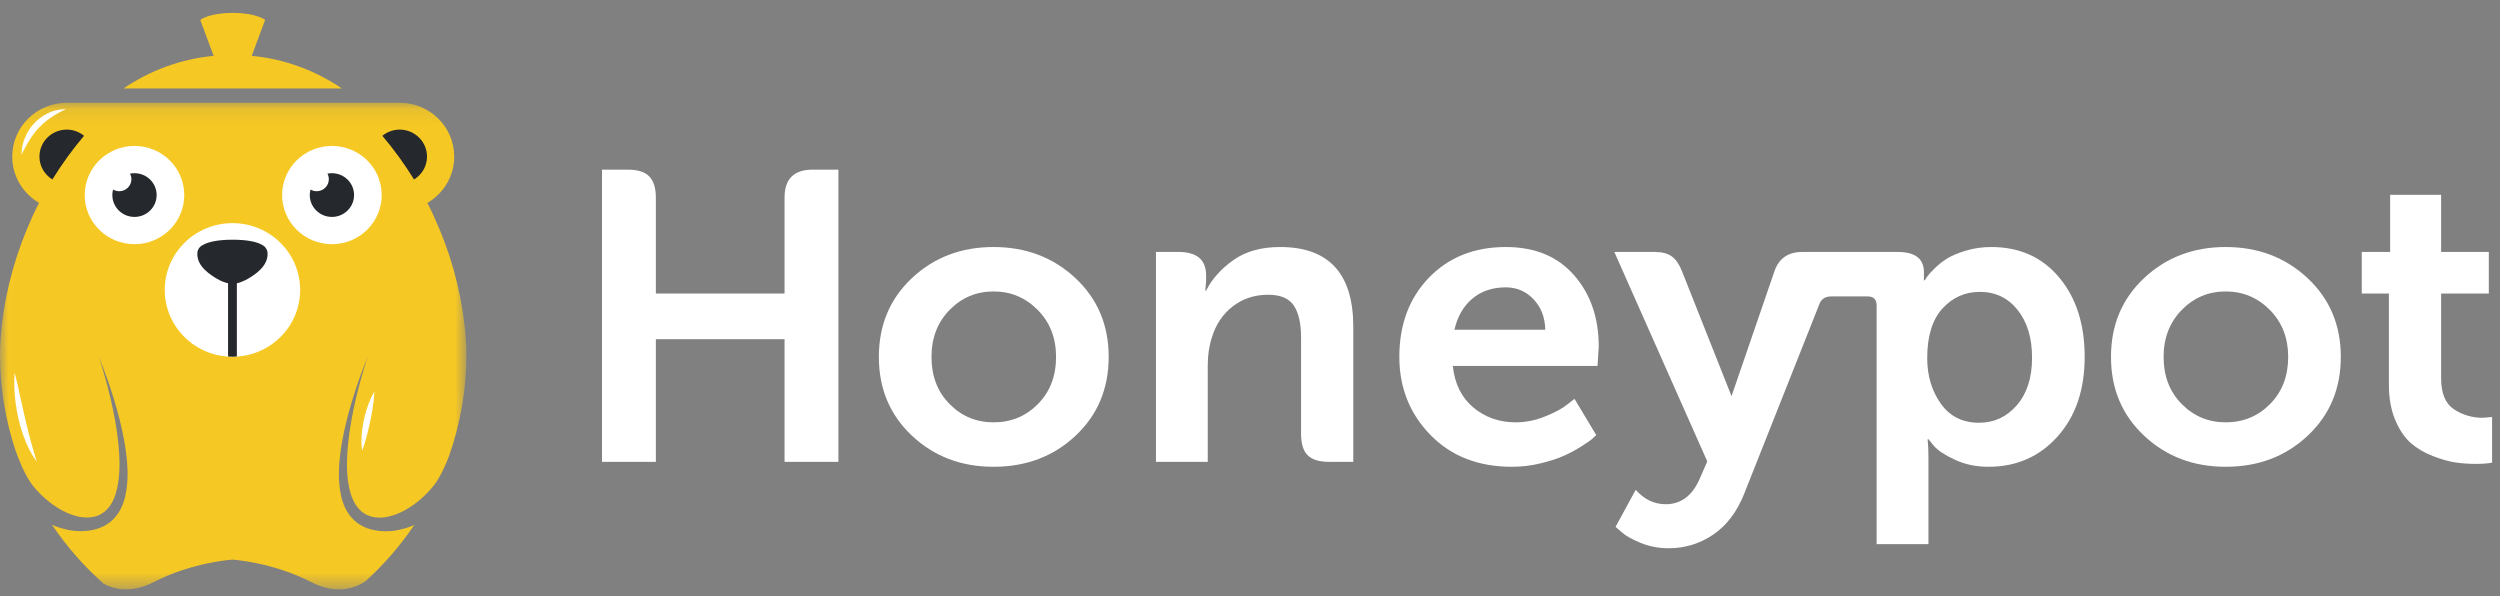 <?xml version="1.0" encoding="UTF-8" standalone="no"?>
<svg width="151px" height="36px" viewBox="0 0 151 36" version="1.1" xmlns="http://www.w3.org/2000/svg" xmlns:xlink="http://www.w3.org/1999/xlink">
    <rect x="0" y="0" width="151" height="36" fill="#808080" stroke="none"/>
    <!-- Generator: Sketch 41.2 (35397) - http://www.bohemiancoding.com/sketch -->
    <title>Logo2_EPS</title>
    <desc>Created with Sketch.</desc>
    <defs>
        <polygon id="path-1" points="0.014 0.131 0.014 29.524 28.171 29.524 28.171 0.131 0.014 0.131"></polygon>
    </defs>
    <g id="Landing-Pages" stroke="none" stroke-width="1" fill="none" fill-rule="evenodd">
        <g id="Desktop-HD-talent" transform="translate(-199, -20)">
            <g id="Logo2_EPS" transform="translate(199, 20)">
                <g id="Group-11" transform="translate(0, 0.6)">
                    <g id="Group-3" transform="translate(0, 5.476)">
                        <mask id="mask-2" fill="white">
                            <use xlink:href="#path-1"></use>
                        </mask>
                        <g id="Clip-2"></g>
                        <path d="M28.144,14.492 C27.979,12.139 27.428,9.892 26.561,7.806 C26.331,7.253 26.087,6.708 25.814,6.179 C26.782,5.613 27.434,4.574 27.434,3.383 C27.434,1.587 25.959,0.131 24.138,0.131 L4.035,0.131 C2.215,0.131 0.74,1.587 0.74,3.383 C0.74,4.573 1.39,5.611 2.358,6.178 C2.084,6.707 1.84,7.252 1.611,7.804 C0.743,9.891 0.192,12.138 0.026,14.491 C0.014,14.771 0,15.051 0,15.335 C0,17.369 0.335,19.324 0.946,21.157 C1.128,21.673 1.478,22.561 1.907,23.154 C1.954,23.215 1.998,23.274 2.051,23.338 C2.058,23.346 2.064,23.354 2.07,23.361 C2.26,23.587 2.491,23.829 2.769,24.068 C3.049,24.308 3.373,24.548 3.742,24.748 C4.107,24.948 4.533,25.109 4.953,25.162 C5.393,25.224 5.857,25.15 6.211,24.905 C6.572,24.665 6.83,24.247 6.98,23.774 C7.278,22.815 7.245,21.728 7.153,20.745 C7.054,19.755 6.872,18.834 6.691,18.052 C6.324,16.486 5.965,15.47 5.965,15.47 C5.965,15.47 6.394,16.458 6.873,18.004 C7.109,18.778 7.358,19.691 7.53,20.696 C7.69,21.699 7.819,22.804 7.559,23.933 C7.425,24.487 7.146,25.073 6.638,25.468 C6.13,25.87 5.495,25.995 4.924,26.008 C4.324,26.012 3.791,25.877 3.307,25.695 C3.248,25.673 3.198,25.644 3.14,25.62 C4.025,26.936 5.078,28.129 6.262,29.182 C6.894,29.525 7.923,29.778 9.286,29.08 C11.663,27.862 14.04,27.727 14.04,27.727 C14.04,27.727 16.417,27.862 18.795,29.08 C20.392,29.898 21.531,29.411 22.108,29.003 C23.207,27.996 24.19,26.869 25.023,25.631 C24.97,25.653 24.923,25.68 24.868,25.701 C24.385,25.883 23.851,26.018 23.251,26.014 C22.68,26 22.045,25.876 21.537,25.474 C21.029,25.078 20.75,24.493 20.616,23.939 C20.356,22.809 20.485,21.705 20.645,20.702 C20.817,19.697 21.066,18.784 21.303,18.01 C21.781,16.464 22.211,15.475 22.211,15.475 C22.211,15.475 21.851,16.492 21.484,18.058 C21.303,18.84 21.122,19.761 21.022,20.751 C20.93,21.734 20.897,22.82 21.195,23.779 C21.345,24.253 21.603,24.671 21.964,24.91 C22.318,25.156 22.782,25.23 23.222,25.168 C23.642,25.115 24.068,24.953 24.433,24.754 C24.802,24.554 25.126,24.314 25.407,24.074 C25.783,23.749 26.069,23.423 26.288,23.135 C26.63,22.655 26.921,21.992 27.115,21.485 C27.797,19.559 28.171,17.49 28.171,15.335 C28.171,15.051 28.157,14.772 28.144,14.492" id="Fill-1" fill="#F6C823" mask="url(#mask-2)"></path>
                    </g>
                    <path d="M11.13,11.182 C11.13,12.82 9.784,14.149 8.123,14.149 C6.462,14.149 5.116,12.82 5.116,11.182 C5.116,9.543 6.462,8.214 8.123,8.214 C9.784,8.214 11.13,9.543 11.13,11.182" id="Fill-4" fill="#FFFFFF"></path>
                    <path d="M4.035,7.228 C3.122,7.228 2.382,7.958 2.382,8.859 C2.382,9.443 2.696,9.952 3.164,10.24 C3.736,9.313 4.375,8.43 5.077,7.601 C4.792,7.371 4.432,7.228 4.035,7.228" id="Fill-5" fill="#25282C"></path>
                    <path d="M24.138,7.228 C23.741,7.228 23.381,7.372 23.095,7.603 C23.797,8.432 24.436,9.314 25.008,10.241 C25.477,9.953 25.792,9.444 25.792,8.859 C25.792,7.958 25.052,7.228 24.138,7.228" id="Fill-6" fill="#25282C"></path>
                    <path d="M8.123,9.861 C8.03,9.861 7.94,9.87 7.852,9.888 C7.906,9.989 7.937,10.104 7.937,10.225 C7.937,10.625 7.608,10.95 7.202,10.95 C7.066,10.95 6.939,10.913 6.829,10.849 C6.801,10.955 6.785,11.066 6.785,11.182 C6.785,11.911 7.384,12.502 8.123,12.502 C8.862,12.502 9.461,11.911 9.461,11.182 C9.461,10.452 8.862,9.861 8.123,9.861" id="Fill-7" fill="#25282C"></path>
                    <path d="M23.055,11.182 C23.055,12.82 21.709,14.149 20.048,14.149 C18.387,14.149 17.04,12.82 17.04,11.182 C17.04,9.543 18.387,8.214 20.048,8.214 C21.709,8.214 23.055,9.543 23.055,11.182" id="Fill-8" fill="#FFFFFF"></path>
                    <path d="M20.048,9.861 C19.955,9.861 19.865,9.87 19.777,9.888 C19.831,9.989 19.862,10.104 19.862,10.225 C19.862,10.625 19.533,10.95 19.127,10.95 C18.991,10.95 18.864,10.913 18.754,10.849 C18.726,10.955 18.71,11.066 18.71,11.182 C18.71,11.911 19.309,12.502 20.048,12.502 C20.787,12.502 21.386,11.911 21.386,11.182 C21.386,10.452 20.787,9.861 20.048,9.861" id="Fill-9" fill="#25282C"></path>
                    <path d="M18.129,16.911 C18.129,19.14 16.299,20.946 14.04,20.946 C11.782,20.946 9.951,19.14 9.951,16.911 C9.951,14.683 11.782,12.877 14.04,12.877 C16.299,12.877 18.129,14.683 18.129,16.911" id="Fill-10" fill="#FFFFFF"></path>
                    <path d="M16.162,14.708 C16.162,14.653 16.151,14.6 16.136,14.549 C16.129,14.524 16.124,14.509 16.124,14.509 L16.123,14.509 C16.104,14.46 16.078,14.414 16.047,14.372 L16.047,14.372 C16.047,14.372 15.807,13.883 14.065,13.878 L14.065,13.878 C14.06,13.878 14.057,13.878 14.053,13.878 C14.048,13.878 14.045,13.878 14.04,13.878 L14.04,13.878 C13.027,13.881 12.523,14.047 12.278,14.186 C12.13,14.245 12.014,14.362 11.957,14.509 L11.957,14.509 C11.957,14.509 11.95,14.527 11.943,14.556 C11.929,14.605 11.919,14.655 11.919,14.708 C11.919,14.713 11.92,14.718 11.92,14.722 C11.91,14.976 11.994,15.422 12.577,15.88 C13.109,16.299 13.524,16.454 13.775,16.513 L13.775,20.933 C13.863,20.938 13.951,20.946 14.04,20.946 C14.13,20.946 14.218,20.938 14.306,20.933 L14.306,16.513 C14.556,16.454 14.972,16.298 15.504,15.88 C16.084,15.424 16.17,14.98 16.16,14.725 C16.16,14.72 16.162,14.714 16.162,14.708" id="Fill-11" fill="#25282C"></path>
                    <path d="M7.461,4.742 L20.649,4.742 C19.07,3.67 17.215,2.966 15.206,2.772 L16.013,0.603 C16.013,0.603 15.499,0.18 14.055,0.18 C12.611,0.18 12.097,0.603 12.097,0.603 L12.904,2.772 C10.895,2.966 9.04,3.67 7.461,4.742" id="Fill-12" fill="#F6C823"></path>
                    <path d="M2.22,27.286 C2.22,27.286 2.001,27.006 1.76,26.532 C1.518,26.06 1.273,25.393 1.116,24.707 C0.957,24.021 0.881,23.321 0.865,22.796 C0.851,22.27 0.885,21.919 0.885,21.919 C0.885,21.919 0.911,22.004 0.947,22.152 C0.982,22.301 1.032,22.513 1.092,22.768 C1.207,23.276 1.346,23.951 1.504,24.62 C1.654,25.29 1.828,25.953 1.972,26.45 C2.046,26.7 2.107,26.909 2.149,27.054 C2.197,27.2 2.22,27.286 2.22,27.286" id="Fill-13" fill="#FFFFFF"></path>
                    <path d="M22.612,23.049 C22.612,23.049 22.606,23.285 22.569,23.628 C22.53,23.97 22.453,24.417 22.361,24.86 C22.266,25.302 22.157,25.741 22.058,26.07 C22.012,26.236 21.958,26.372 21.93,26.469 C21.898,26.565 21.874,26.62 21.874,26.62 C21.874,26.62 21.835,26.387 21.832,26.039 C21.831,25.691 21.877,25.23 21.972,24.78 C22.068,24.329 22.212,23.89 22.349,23.57 C22.489,23.251 22.612,23.049 22.612,23.049" id="Fill-14" fill="#FFFFFF"></path>
                    <path d="M3.983,6.002 C3.983,6.002 3.736,6.095 3.416,6.285 C3.254,6.377 3.074,6.493 2.894,6.63 C2.713,6.765 2.534,6.925 2.37,7.098 C2.201,7.268 2.059,7.46 1.923,7.642 C1.801,7.832 1.683,8.01 1.597,8.175 C1.5,8.335 1.432,8.478 1.382,8.578 C1.331,8.677 1.296,8.734 1.296,8.734 C1.296,8.734 1.297,8.67 1.308,8.557 C1.325,8.447 1.324,8.279 1.384,8.093 C1.426,7.9 1.513,7.687 1.623,7.464 C1.742,7.245 1.897,7.026 2.081,6.829 C2.454,6.44 2.941,6.174 3.328,6.078 C3.716,5.974 3.983,6.002 3.983,6.002" id="Fill-15" fill="#FFFFFF"></path>
                </g>
                <g id="Group" transform="translate(35.6, 9.8)" fill="#FFFFFF">
                    <path d="M27.093,14.602 C26.364,15.34 25.47,15.709 24.411,15.709 C23.368,15.709 22.482,15.34 21.754,14.602 C21.025,13.866 20.662,12.916 20.662,11.756 C20.662,10.612 21.025,9.669 21.754,8.923 C22.482,8.177 23.368,7.804 24.411,7.804 C25.454,7.804 26.344,8.177 27.081,8.923 C27.817,9.669 28.186,10.612 28.186,11.756 C28.186,12.916 27.821,13.866 27.093,14.602 L27.093,14.602 Z M24.411,5.12 C22.457,5.12 20.814,5.746 19.482,6.996 C18.149,8.248 17.483,9.834 17.483,11.756 C17.483,13.679 18.149,15.265 19.482,16.516 C20.814,17.768 22.457,18.393 24.411,18.393 C26.381,18.393 28.032,17.768 29.365,16.516 C30.697,15.265 31.364,13.679 31.364,11.756 C31.364,9.834 30.693,8.248 29.353,6.996 C28.012,5.746 26.364,5.12 24.411,5.12 L24.411,5.12 Z" id="Fill-16"></path>
                    <path d="M52.248,10.116 C52.43,9.321 52.789,8.696 53.327,8.24 C53.865,7.784 54.54,7.556 55.351,7.556 C56.013,7.556 56.572,7.796 57.028,8.277 C57.483,8.758 57.719,9.37 57.735,10.116 L52.248,10.116 L52.248,10.116 Z M55.351,5.12 C53.448,5.12 51.9,5.738 50.708,6.972 C49.516,8.207 48.92,9.802 48.92,11.756 C48.92,13.612 49.545,15.182 50.795,16.467 C52.045,17.751 53.688,18.393 55.724,18.393 C56.32,18.393 56.904,18.322 57.475,18.181 C58.046,18.041 58.513,17.887 58.878,17.721 C59.242,17.557 59.593,17.365 59.933,17.15 C60.273,16.935 60.492,16.782 60.59,16.69 C60.691,16.6 60.765,16.529 60.813,16.479 L59.499,14.291 L59.051,14.639 C58.769,14.872 58.331,15.108 57.735,15.348 C57.139,15.589 56.543,15.709 55.947,15.709 C54.954,15.709 54.101,15.41 53.39,14.813 C52.678,14.217 52.264,13.381 52.148,12.304 L60.89,12.304 L60.964,11.135 C60.964,9.396 60.468,7.958 59.473,6.822 C58.48,5.688 57.106,5.12 55.351,5.12 L55.351,5.12 Z" id="Fill-17"></path>
                    <path d="M86.217,14.677 C85.604,15.382 84.842,15.734 83.933,15.734 C82.939,15.734 82.169,15.348 81.623,14.578 C81.077,13.807 80.803,12.892 80.803,11.831 C80.803,10.506 81.11,9.507 81.722,8.836 C82.335,8.165 83.088,7.829 83.982,7.829 C84.926,7.829 85.686,8.194 86.266,8.923 C86.846,9.652 87.136,10.612 87.136,11.807 C87.136,13.016 86.829,13.972 86.217,14.677 L86.217,14.677 Z M84.677,5.12 C84.131,5.12 83.613,5.195 83.125,5.344 C82.636,5.493 82.256,5.655 81.983,5.829 C81.71,6.003 81.457,6.206 81.225,6.437 C80.993,6.669 80.849,6.831 80.791,6.922 C80.733,7.013 80.688,7.084 80.654,7.133 L80.604,7.133 L80.604,6.636 C80.604,5.825 80.075,5.418 79.016,5.418 L73.255,5.418 C72.394,5.418 71.831,5.817 71.567,6.611 L71.495,6.82 L68.984,14.128 L66.004,6.611 C65.838,6.181 65.631,5.874 65.383,5.692 C65.135,5.51 64.787,5.418 64.34,5.418 L61.905,5.418 L67.519,18.069 L67.096,19.039 C66.649,20.116 65.954,20.655 65.01,20.655 C64.315,20.655 63.711,20.365 63.197,19.785 L61.981,22.022 L62.353,22.344 C62.585,22.56 62.966,22.775 63.496,22.991 C64.025,23.207 64.588,23.314 65.184,23.314 C66.178,23.314 67.08,23.037 67.892,22.481 C68.702,21.926 69.323,21.102 69.754,20.009 L74.298,8.55 C74.414,8.252 74.654,8.103 75.018,8.103 L77.203,8.103 C77.566,8.103 77.749,8.285 77.749,8.649 L77.749,23.066 L80.878,23.066 L80.878,17.821 C80.878,17.391 80.861,17.025 80.828,16.728 L80.878,16.728 L81.225,17.15 C81.457,17.415 81.874,17.689 82.479,17.97 C83.083,18.252 83.759,18.393 84.504,18.393 C86.192,18.393 87.583,17.784 88.675,16.566 C89.768,15.348 90.314,13.745 90.314,11.756 C90.314,9.785 89.801,8.185 88.775,6.959 C87.748,5.733 86.382,5.12 84.677,5.12 L84.677,5.12 Z" id="Fill-18"></path>
                    <path d="M101.513,14.602 C100.785,15.34 99.891,15.709 98.832,15.709 C97.789,15.709 96.903,15.34 96.175,14.602 C95.447,13.866 95.082,12.916 95.082,11.756 C95.082,10.612 95.447,9.669 96.175,8.923 C96.903,8.177 97.789,7.804 98.832,7.804 C99.875,7.804 100.765,8.177 101.502,8.923 C102.238,9.669 102.606,10.612 102.606,11.756 C102.606,12.916 102.242,13.866 101.513,14.602 L101.513,14.602 Z M98.832,5.12 C96.879,5.12 95.236,5.746 93.903,6.996 C92.57,8.248 91.904,9.834 91.904,11.756 C91.904,13.679 92.57,15.265 93.903,16.516 C95.236,17.768 96.879,18.393 98.832,18.393 C100.802,18.393 102.453,17.768 103.786,16.516 C105.118,15.265 105.785,13.679 105.785,11.756 C105.785,9.834 105.114,8.248 103.774,6.996 C102.432,5.746 100.785,5.12 98.832,5.12 L98.832,5.12 Z" id="Fill-19"></path>
                    <path d="M114.351,15.435 C113.722,15.435 113.147,15.265 112.626,14.926 C112.104,14.586 111.843,13.96 111.843,13.049 L111.843,7.929 L114.724,7.929 L114.724,5.418 L111.843,5.418 L111.843,1.964 L108.764,1.964 L108.764,5.418 L107.05,5.418 L107.05,7.929 L108.689,7.929 L108.689,13.446 C108.689,14.259 108.818,14.967 109.074,15.572 C109.33,16.177 109.646,16.641 110.018,16.964 C110.391,17.287 110.833,17.547 111.346,17.747 C111.86,17.946 112.315,18.075 112.712,18.132 C113.11,18.19 113.523,18.219 113.954,18.219 C114.334,18.219 114.658,18.194 114.922,18.144 L114.922,15.386 L114.351,15.435" id="Fill-20"></path>
                    <path d="M11.787,2.138 L11.787,7.929 L4.014,7.929 L4.014,2.138 C4.014,1.557 3.882,1.131 3.617,0.857 C3.352,0.584 2.922,0.447 2.326,0.447 L0.761,0.447 L0.761,18.095 L4.014,18.095 L4.014,10.688 L11.787,10.688 L11.787,18.095 L15.04,18.095 L15.04,0.447 L13.476,0.447 C12.35,0.447 11.787,1.011 11.787,2.138" id="Fill-21"></path>
                    <path d="M41.719,5.12 C40.577,5.12 39.633,5.385 38.887,5.915 C38.143,6.446 37.597,7.059 37.249,7.755 L37.199,7.755 L37.249,7.208 L37.249,6.835 C37.249,5.891 36.694,5.418 35.585,5.418 L34.22,5.418 L34.22,18.095 L37.348,18.095 L37.348,12.278 C37.348,11.649 37.431,11.086 37.597,10.588 C37.828,9.81 38.246,9.184 38.85,8.711 C39.455,8.24 40.17,8.003 40.999,8.003 C41.744,8.003 42.261,8.224 42.551,8.662 C42.84,9.101 42.985,9.744 42.985,10.588 L42.985,16.405 C42.985,17.001 43.118,17.432 43.382,17.697 C43.647,17.962 44.078,18.095 44.674,18.095 L46.139,18.095 L46.139,9.942 C46.139,6.728 44.665,5.12 41.719,5.12" id="Fill-22"></path>
                </g>
            </g>
        </g>
    </g>
</svg>